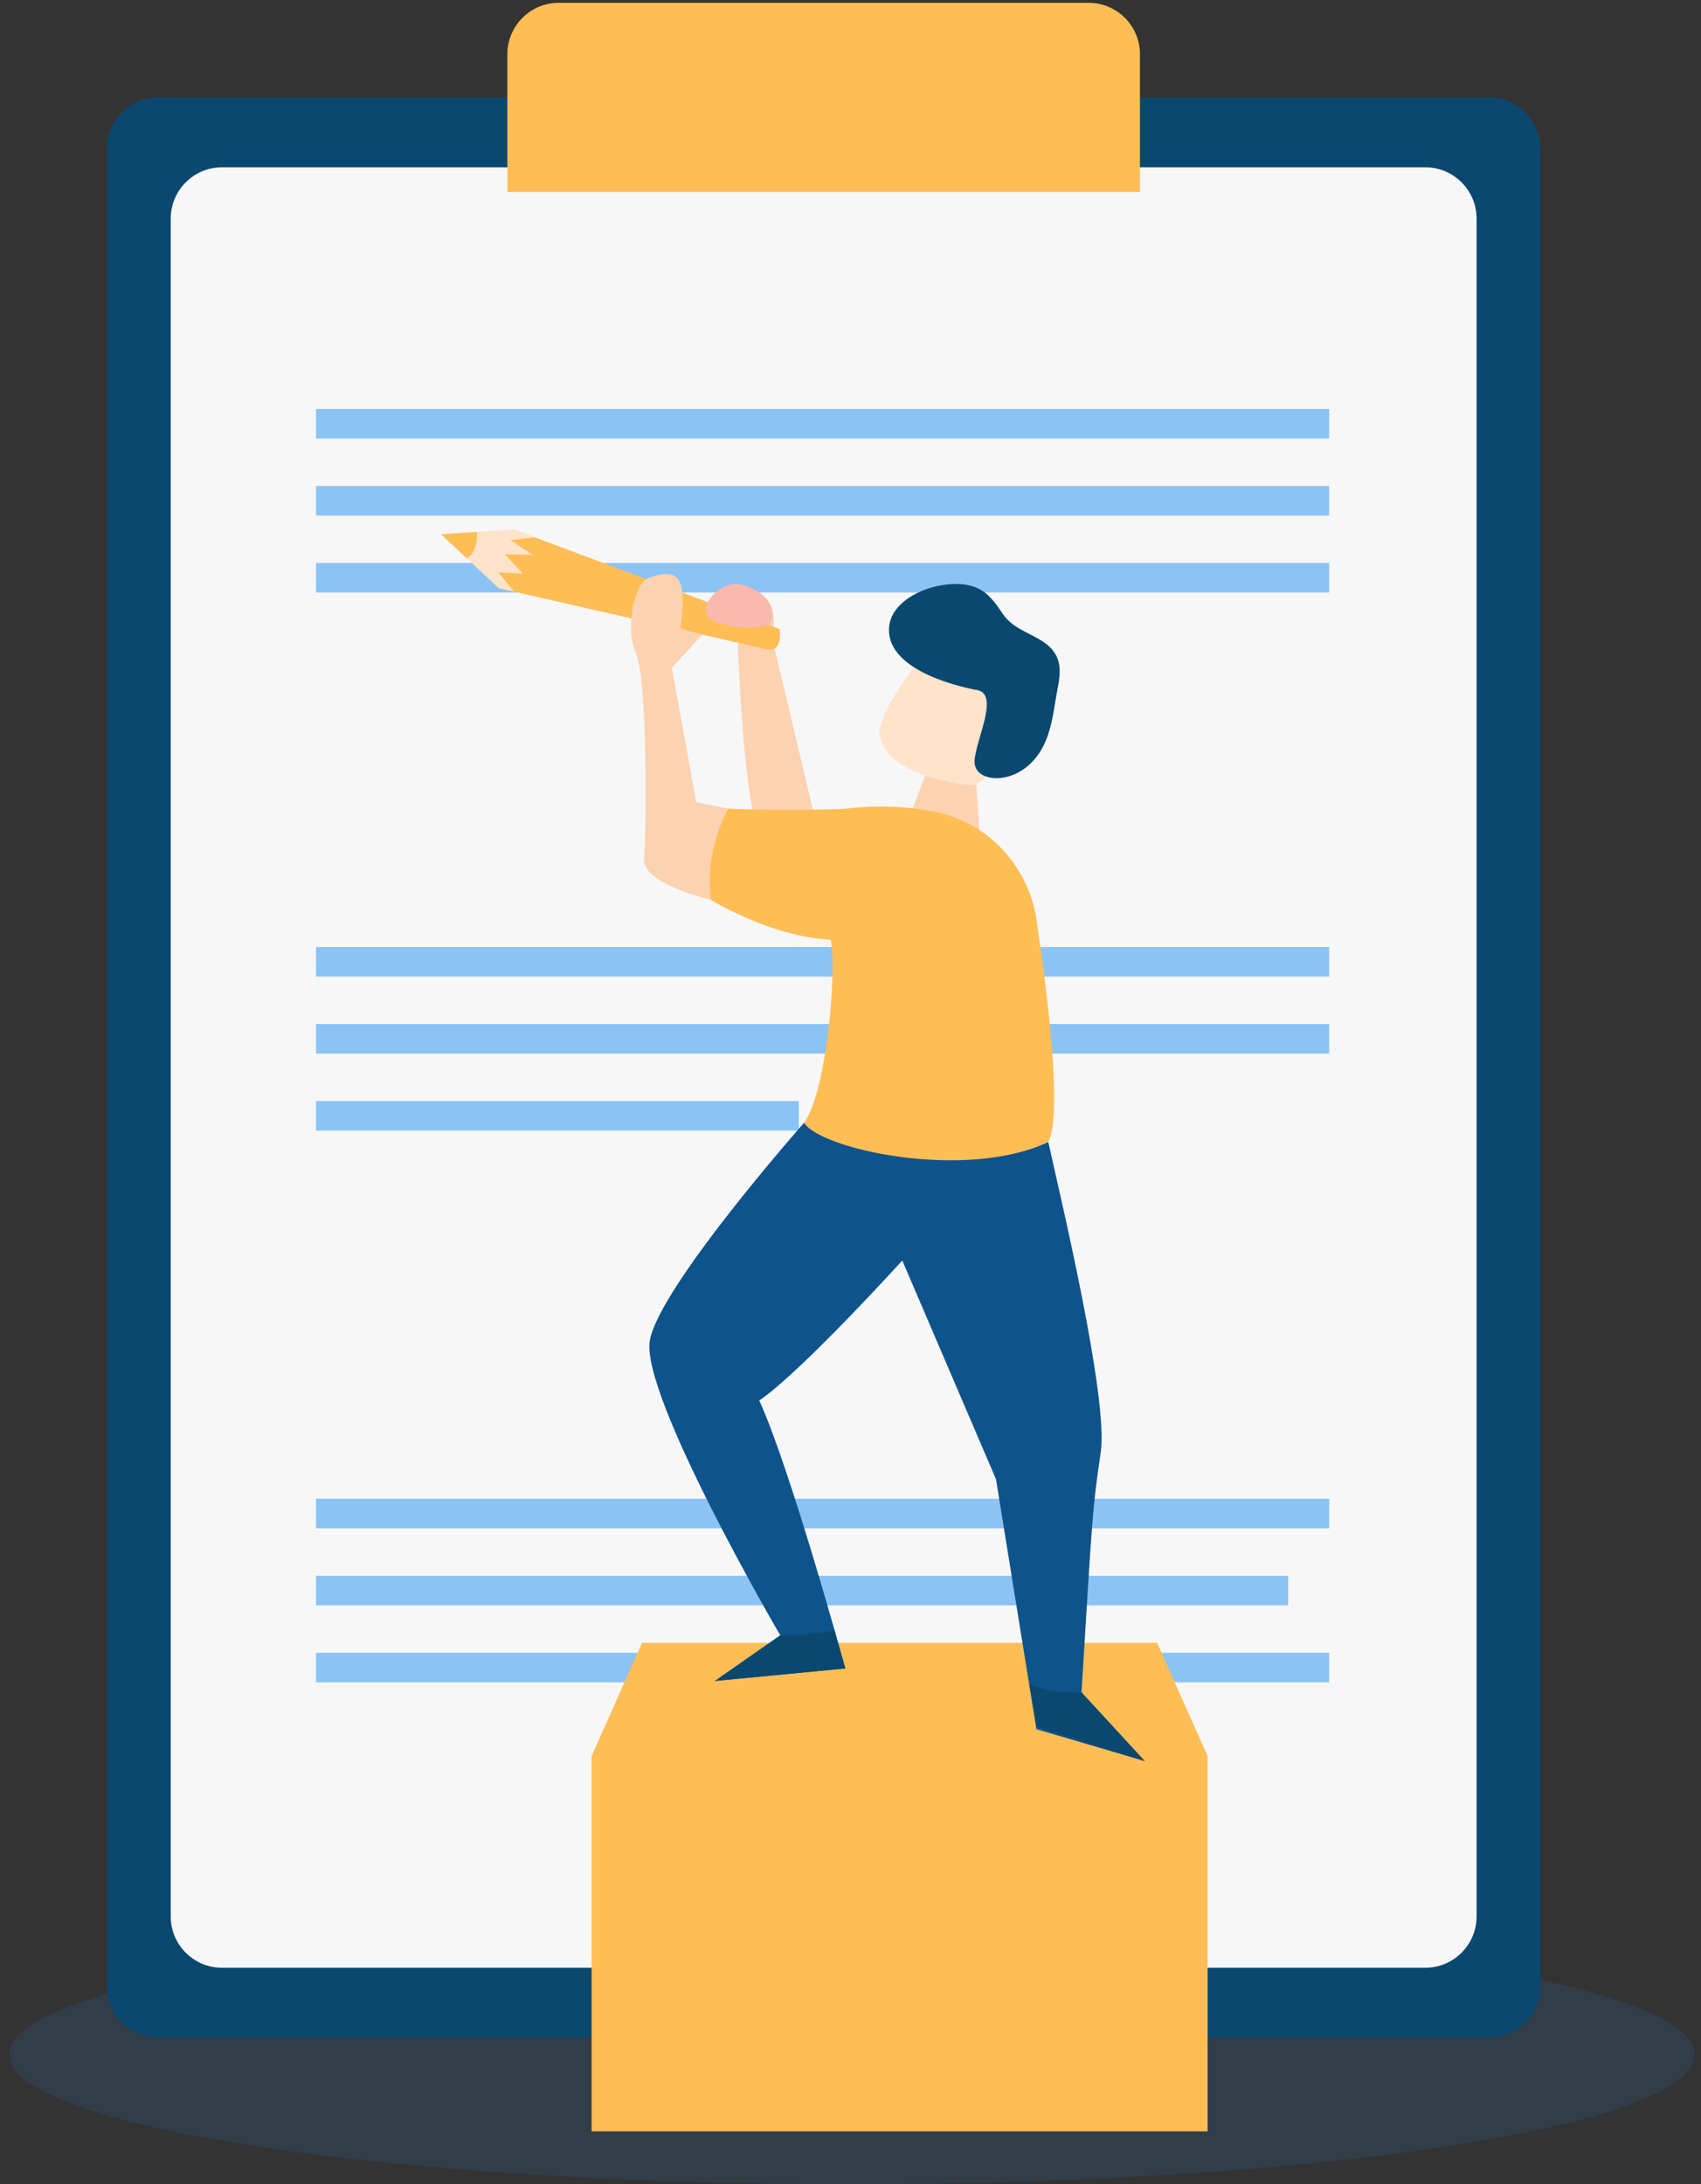 <svg width="183" height="235" viewBox="0 0 183 235" fill="none" xmlns="http://www.w3.org/2000/svg">
<rect x="0" y="0" width="183" height="235" fill="#333333" stroke="none"/>
<path opacity="0.11" d="M91.652 235C141.728 235 182.323 228.752 182.323 221.046C182.323 213.339 141.728 207.091 91.652 207.091C41.576 207.091 0.981 213.339 0.981 221.046C0.981 228.752 41.576 235 91.652 235Z" fill="#2A94F4"/>
<path d="M160.194 219.225H17.03C13.979 219.225 11.505 216.748 11.505 213.692V16.014C11.505 12.958 13.979 10.48 17.03 10.48H160.194C163.246 10.48 165.719 12.958 165.719 16.014V213.692C165.719 216.748 163.246 219.225 160.194 219.225Z" fill="#0B4870"/>
<path d="M153.333 211.709H23.891C20.84 211.709 18.366 209.232 18.366 206.176V23.53C18.366 20.474 20.84 17.997 23.891 17.997H153.333C156.384 17.997 158.858 20.474 158.858 23.53V206.175C158.858 209.232 156.385 211.709 153.333 211.709V211.709Z" fill="#F7F7F7"/>
<path opacity="0.52" d="M34 44H143V47.18H34V44ZM34 52.285H143V55.465H34V52.285ZM81.636 60.569H143V63.749H34V60.569H81.636ZM34 101.888H143V105.068H34V101.888ZM34 110.173H143V113.353H34V110.173ZM34 118.457H85.942V121.637H34V118.457ZM34 161.251H143V164.431H34V161.251ZM34 169.536H138.583V172.715H34V169.536ZM34 177.82H143V181H34V177.82Z" fill="#2A94F4"/>
<path d="M122.641 20.658H54.584V5.836C54.584 2.78 57.057 0.303 60.109 0.303H117.116C120.167 0.303 122.641 2.78 122.641 5.836V20.658Z" fill="#FFBE55"/>
<path d="M63.647 188.93H129.917V229.307H63.647V188.93ZM129.917 188.93H63.647L69.077 176.747H124.487L129.917 188.93Z" fill="#FFBE55"/>
<path opacity="0.11" d="M63.647 188.93H129.917V229.307H63.647V188.93Z" fill="#FFBE55"/>
<path d="M86.501 120.803C86.501 120.803 71.026 138.316 69.919 144.177C68.812 150.038 83.944 175.943 83.944 175.943L76.913 180.851L90.943 179.507C90.943 179.507 85.039 158.002 81.683 150.678C86.197 147.613 97.069 135.615 97.069 135.615L107.154 159.149L111.502 186.04L123.157 189.475L116.353 182.082C117.559 162.317 117.537 162.313 118.419 156.271C119.263 150.495 114.26 129.547 112.783 122.871C111.306 116.195 90.865 118.055 86.501 120.803Z" fill="#0E538C"/>
<path d="M82.991 68.349C83.199 69.138 88.107 89.875 88.107 89.875C88.107 89.875 83.646 92.062 81.794 89.558C79.942 87.054 79.323 68.087 79.323 68.087L82.991 68.349V68.349Z" fill="#FCD2B1"/>
<path d="M82.192 64.241C82.192 64.241 79.492 61.908 78.656 63.659C77.82 65.41 79.293 67.273 79.323 68.087C79.353 68.901 82.991 68.349 82.991 68.349C82.991 68.349 83.925 65.699 82.192 64.241V64.241Z" fill="#FCD2B1"/>
<path d="M83.885 67.683L55.311 56.974C55.311 56.974 52.741 59.846 53.648 63.28L82.631 69.893C82.631 69.893 84.156 70.269 83.885 67.683V67.683Z" fill="#FFBE55"/>
<path d="M100.129 81.826L97.635 88.49C97.635 88.49 97.939 91.649 101.391 91.714C104.842 91.779 105.416 89.781 105.416 89.781L104.847 81.875C104.847 81.875 101.603 80.975 100.129 81.826V81.826ZM78.336 86.997L74.909 86.314L72.28 71.848L75.546 68.29L73.195 67.612C73.195 67.612 73.662 64.699 73.315 63.197C72.967 61.696 71.981 61.317 69.527 62.284C68.234 63.036 67.211 67.716 68.44 70.37C69.669 73.023 69.547 89.722 69.292 92.406C69.037 95.09 76.498 96.828 76.498 96.828C76.498 96.828 80.068 97.32 81.236 93.578C82.404 89.835 78.336 86.997 78.336 86.997V86.997Z" fill="#FCD2B1"/>
<path d="M100.588 87.338C97.851 86.794 94.6 86.559 90.923 87.015C84.349 87.275 78.336 86.997 78.336 86.997C78.336 86.997 75.695 91.611 76.499 96.827C76.499 96.827 83.05 100.84 89.359 101.093C90.08 104.056 88.953 117.459 86.501 120.803C88.347 123.672 103.855 127.061 112.783 122.871C114.3 119.918 112.762 107.335 111.516 98.979C110.653 93.195 106.317 88.475 100.588 87.338V87.338Z" fill="#FFBE55"/>
<path d="M99.024 70.895C99.024 70.895 94.074 76.955 94.655 79.283C95.237 81.611 98.023 83.777 104.628 84.511C106.895 84.171 109.404 77.39 109.347 75.972C108.972 66.685 101.459 69.329 99.024 70.895V70.895Z" fill="#FFE3CA"/>
<path d="M105.191 74.253C105.191 74.253 96.547 72.855 95.705 68.482C94.864 64.109 101.919 61.862 105.047 63.229C106.38 63.812 107.053 64.833 107.836 65.982C108.718 67.274 109.81 67.71 111.217 68.457C111.67 68.698 112.125 68.94 112.529 69.257C114.709 70.966 113.935 72.995 113.567 75.282C113.213 77.48 112.872 79.741 111.432 81.53C108.928 84.64 104.732 84.158 104.848 81.875C104.963 79.593 107.519 74.794 105.191 74.253V74.253ZM83.944 175.943C83.944 175.943 88.166 175.861 89.773 175.4C90.493 177.89 90.943 179.507 90.943 179.507L76.913 180.851L83.944 175.943V175.943ZM110.75 181.114C112.771 182.286 116.353 182.082 116.353 182.082L123.158 189.475L111.502 185.768L110.75 181.114Z" fill="#0B4870"/>
<path d="M55.311 56.974L47.444 57.48L53.648 63.28L55.311 63.659L53.614 61.576L56.248 61.715L54.307 59.632L57.288 59.701L54.931 58.105L57.552 57.814L55.311 56.974Z" fill="#FFE3CA"/>
<path d="M51.319 57.231C51.319 57.231 51.44 59.481 50.204 60.06L47.444 57.48L51.319 57.231Z" fill="#FFBE55"/>
<path d="M82.729 67.25C82.729 67.25 80.043 67.99 77.131 66.949C74.22 65.908 77.287 62.601 79.323 62.831C81.36 63.061 84.066 64.89 82.729 67.25V67.25Z" fill="#FAB9AF"/>
</svg>
